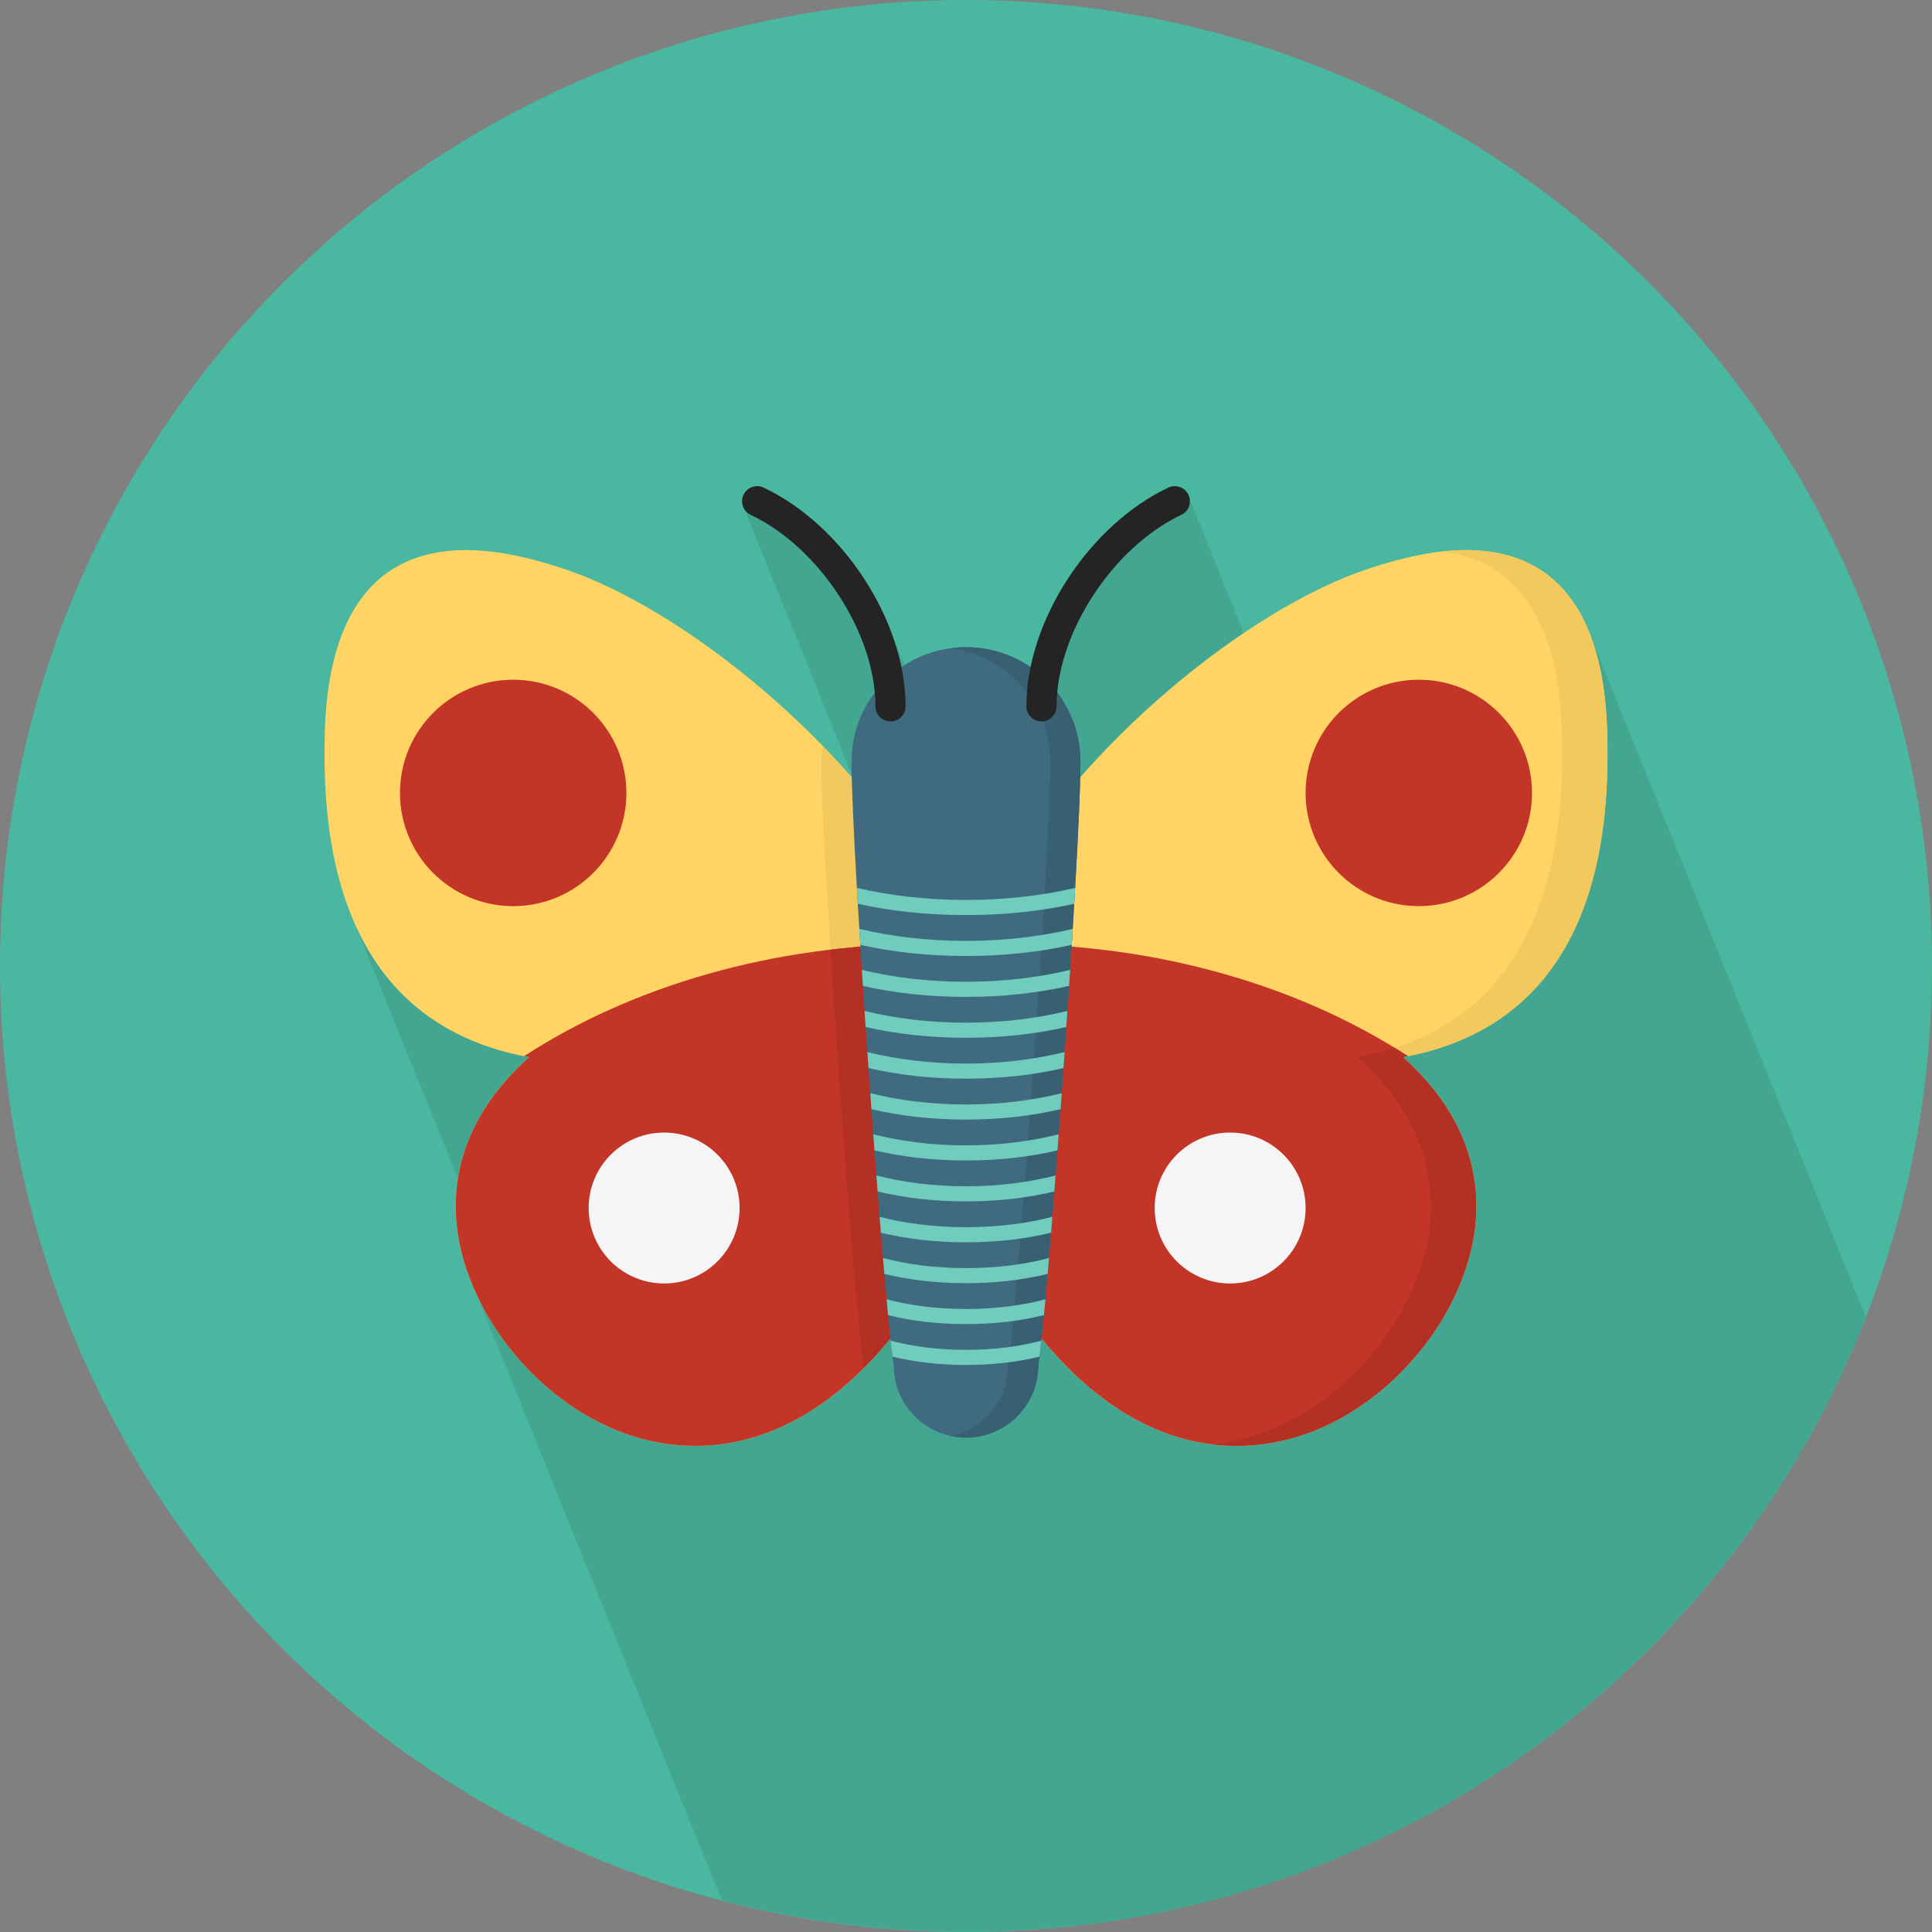 <?xml version="1.0" encoding="utf-8"?>
<!-- Generator: Adobe Illustrator 15.1.0, SVG Export Plug-In . SVG Version: 6.00 Build 0)  -->
<!DOCTYPE svg PUBLIC "-//W3C//DTD SVG 1.1//EN" "http://www.w3.org/Graphics/SVG/1.1/DTD/svg11.dtd">
<svg version="1.1" id="Layer_1" xmlns="http://www.w3.org/2000/svg" xmlns:xlink="http://www.w3.org/1999/xlink" x="0px" y="0px"
	 width="128px" height="128px" viewBox="0 0 128 128" enable-background="new 0 0 128 128" xml:space="preserve">
<rect x="0" y="0" width="128" height="128" fill="#808080" stroke="none"/>
<g>
	<circle fill="#4AB8A1" cx="64" cy="64" r="64"/>
	<path fill="#43A691" d="M123.618,87.27c-0.035-0.085-0.066-0.172-0.104-0.256c-0.076-0.207-0.158-0.412-0.248-0.614
		c-0.076-0.209-0.16-0.416-0.25-0.621c-0.076-0.203-0.158-0.405-0.246-0.605c-0.076-0.207-0.158-0.412-0.248-0.614
		c-0.076-0.207-0.158-0.412-0.248-0.614c-0.076-0.209-0.16-0.416-0.25-0.62c-0.076-0.204-0.157-0.406-0.246-0.606
		c-0.076-0.207-0.158-0.412-0.248-0.614c-0.076-0.207-0.158-0.411-0.247-0.613c-0.077-0.209-0.161-0.416-0.25-0.621
		c-0.077-0.204-0.158-0.406-0.246-0.606c-0.079-0.213-0.164-0.424-0.255-0.632c-0.075-0.201-0.156-0.399-0.242-0.597
		c-0.077-0.207-0.159-0.412-0.248-0.614c-0.078-0.209-0.161-0.416-0.25-0.621c-0.077-0.204-0.158-0.406-0.246-0.605
		c-0.077-0.207-0.159-0.412-0.248-0.614c-0.077-0.207-0.158-0.412-0.248-0.614c-0.078-0.209-0.16-0.416-0.25-0.621
		c-0.076-0.204-0.158-0.405-0.246-0.605c-0.076-0.207-0.158-0.412-0.248-0.614c-0.076-0.207-0.158-0.412-0.248-0.614
		c-0.078-0.209-0.16-0.416-0.25-0.621c-0.076-0.204-0.158-0.405-0.246-0.605c-0.076-0.207-0.158-0.412-0.248-0.614
		c-0.076-0.207-0.158-0.412-0.248-0.614c-0.076-0.207-0.158-0.411-0.248-0.613c-0.078-0.209-0.16-0.416-0.25-0.621
		c-0.076-0.204-0.157-0.406-0.246-0.606c-0.076-0.207-0.158-0.412-0.248-0.613c-0.076-0.207-0.158-0.412-0.247-0.614
		c-0.078-0.209-0.161-0.416-0.25-0.621c-0.077-0.204-0.158-0.406-0.246-0.606c-0.077-0.207-0.159-0.412-0.248-0.613
		c-0.077-0.207-0.159-0.412-0.248-0.614c-0.078-0.209-0.161-0.416-0.25-0.621c-0.079-0.21-0.163-0.418-0.253-0.624
		c-0.075-0.201-0.155-0.4-0.242-0.597c-0.077-0.207-0.159-0.412-0.248-0.614c-0.077-0.207-0.158-0.412-0.248-0.614
		c-0.076-0.209-0.16-0.416-0.25-0.621c-0.076-0.204-0.158-0.405-0.246-0.605c-0.076-0.207-0.158-0.412-0.248-0.614
		c-0.076-0.207-0.158-0.412-0.248-0.614c-0.076-0.209-0.16-0.416-0.25-0.621c-0.076-0.204-0.158-0.405-0.246-0.605
		c-0.076-0.207-0.158-0.412-0.248-0.614c-0.076-0.207-0.158-0.412-0.248-0.614c-0.076-0.209-0.16-0.416-0.25-0.62
		c-0.076-0.204-0.158-0.406-0.246-0.606c-0.076-0.207-0.158-0.412-0.248-0.614c-0.076-0.207-0.158-0.412-0.248-0.613
		c-0.076-0.207-0.158-0.412-0.247-0.614c-0.077-0.209-0.161-0.416-0.25-0.621c-0.077-0.204-0.158-0.406-0.246-0.606
		c-0.077-0.207-0.159-0.412-0.248-0.613c-0.077-0.207-0.159-0.412-0.248-0.614c-0.077-0.209-0.161-0.416-0.25-0.621
		c-0.077-0.204-0.158-0.406-0.246-0.606c-0.077-0.207-0.159-0.411-0.248-0.613c-0.077-0.207-0.159-0.412-0.248-0.614
		c-0.08-0.215-0.165-0.428-0.258-0.639c-0.074-0.198-0.154-0.396-0.239-0.589c-0.076-0.207-0.158-0.412-0.248-0.614
		c-0.076-0.207-0.158-0.412-0.248-0.614c-0.078-0.209-0.16-0.416-0.25-0.621c-0.076-0.204-0.158-0.406-0.246-0.605
		c-0.076-0.207-0.158-0.412-0.248-0.614c-0.076-0.207-0.158-0.412-0.248-0.614c-0.076-0.207-0.158-0.412-0.248-0.614
		c-0.078-0.209-0.16-0.416-0.25-0.62c-0.076-0.204-0.158-0.406-0.246-0.606c-0.076-0.207-0.158-0.412-0.248-0.614
		c-1.145-3.065-3.483-5.745-8.283-5.745c-1.829,0-3.924,0.396-6.403,1.218c-2.571,0.848-5.432,2.341-8.301,4.272
		c-0.032-0.056-0.072-0.103-0.112-0.149c-0.003-0.138-0.029-0.273-0.093-0.405c-0.039-0.082-0.101-0.145-0.155-0.209
		c-0.003-0.138-0.029-0.274-0.093-0.405c-0.039-0.082-0.101-0.143-0.155-0.209c-0.002-0.137-0.029-0.273-0.093-0.405
		c-0.039-0.082-0.101-0.144-0.155-0.21c-0.004-0.136-0.031-0.271-0.094-0.402c-0.039-0.082-0.1-0.145-0.154-0.209
		c-0.004-0.138-0.031-0.274-0.094-0.405c-0.039-0.082-0.1-0.144-0.154-0.209c-0.004-0.137-0.03-0.273-0.094-0.405
		c-0.039-0.082-0.1-0.144-0.154-0.209c-0.004-0.137-0.03-0.273-0.094-0.405c-0.039-0.082-0.1-0.143-0.154-0.209
		c-0.004-0.136-0.03-0.272-0.094-0.403c-0.039-0.082-0.1-0.144-0.154-0.209c-0.004-0.138-0.03-0.273-0.094-0.405
		c-0.039-0.082-0.1-0.145-0.154-0.209c-0.004-0.137-0.03-0.274-0.094-0.405c-0.039-0.082-0.1-0.143-0.154-0.209
		c-0.004-0.137-0.03-0.272-0.094-0.405c-0.039-0.082-0.1-0.144-0.154-0.209c-0.004-0.137-0.03-0.273-0.094-0.404
		c-0.039-0.082-0.1-0.144-0.154-0.209c-0.004-0.137-0.03-0.273-0.094-0.404c-0.039-0.082-0.1-0.144-0.154-0.209
		c-0.003-0.137-0.03-0.273-0.094-0.405c-0.039-0.082-0.1-0.144-0.154-0.209c-0.003-0.137-0.03-0.273-0.094-0.405
		c-0.235-0.5-0.832-0.713-1.332-0.477c-4.475,2.12-8.117,7.022-9.12,11.897c-1.22-0.837-2.693-1.328-4.284-1.328
		c-0.339,0-0.671,0.03-0.998,0.073c-0.001,0-0.001,0-0.002,0c-1.121,0.147-2.159,0.544-3.07,1.126
		c-0.06-0.151-0.125-0.305-0.188-0.456c-0.079-0.207-0.162-0.414-0.25-0.619c-0.078-0.204-0.16-0.405-0.246-0.607
		c-0.078-0.205-0.161-0.41-0.248-0.614c-1.527-4.005-4.672-7.705-8.401-9.472c-0.5-0.236-1.096-0.023-1.332,0.477
		c-0.179,0.378-0.099,0.811,0.168,1.101c0.014,0.228,0.094,0.444,0.248,0.614c0.014,0.228,0.094,0.445,0.248,0.614
		c0.016,0.227,0.094,0.444,0.248,0.613c0.014,0.227,0.094,0.443,0.248,0.613c0.014,0.228,0.094,0.445,0.248,0.614
		c0.014,0.228,0.094,0.444,0.248,0.614c0.014,0.227,0.094,0.445,0.248,0.614c0.016,0.227,0.094,0.443,0.248,0.612
		c0.014,0.228,0.093,0.444,0.248,0.614c0.014,0.228,0.093,0.445,0.248,0.614c0.015,0.229,0.094,0.445,0.249,0.615
		c0.015,0.226,0.094,0.442,0.248,0.611c0.014,0.228,0.093,0.445,0.247,0.614c0.015,0.228,0.094,0.444,0.248,0.614
		c0.015,0.227,0.094,0.445,0.248,0.614c0.016,0.227,0.095,0.443,0.248,0.612c0.015,0.228,0.094,0.444,0.248,0.614
		c0.015,0.228,0.094,0.445,0.248,0.614c0.015,0.227,0.094,0.445,0.248,0.614c0.016,0.227,0.094,0.443,0.248,0.612
		c0.015,0.228,0.094,0.445,0.248,0.614c0.014,0.228,0.094,0.444,0.248,0.614c0.014,0.227,0.094,0.445,0.248,0.614
		c0.014,0.227,0.094,0.444,0.248,0.614c0.016,0.227,0.094,0.443,0.248,0.612c0.014,0.228,0.094,0.445,0.248,0.614
		c0.014,0.227,0.094,0.444,0.248,0.614c0.014,0.227,0.094,0.444,0.248,0.614c0.007,0.101,0.018,0.198,0.053,0.291
		c0,0.05,0.002,0.094,0.002,0.144c-0.619-0.709-1.268-1.404-1.931-2.087c-0.002-0.001-0.003-0.003-0.005-0.005
		c-5.334-5.487-11.888-10.005-17.213-11.759c-2.48-0.819-4.574-1.217-6.403-1.217c-9.38,0-9.38,10.229-9.38,13.59
		c0,4.485,0.697,8.012,1.861,10.791c0.08,0.211,0.164,0.412,0.248,0.614c0.08,0.212,0.165,0.415,0.25,0.618
		c0.079,0.208,0.163,0.409,0.247,0.609c0.08,0.212,0.165,0.416,0.25,0.618c0.079,0.209,0.162,0.409,0.246,0.609
		c0.08,0.211,0.164,0.412,0.248,0.614c0.08,0.212,0.165,0.415,0.25,0.618c0.079,0.208,0.163,0.409,0.247,0.608
		c0.08,0.211,0.164,0.412,0.248,0.614c0.08,0.21,0.164,0.413,0.248,0.614c0.08,0.211,0.165,0.415,0.25,0.618
		c0.079,0.208,0.163,0.409,0.247,0.608c0.08,0.21,0.164,0.413,0.248,0.614c0.08,0.211,0.164,0.412,0.248,0.614
		c0.08,0.212,0.165,0.415,0.25,0.618c0.079,0.208,0.163,0.409,0.247,0.608c0.08,0.212,0.165,0.416,0.25,0.619
		c0.079,0.209,0.163,0.409,0.247,0.609c0.08,0.211,0.165,0.415,0.25,0.618c0.079,0.208,0.163,0.409,0.247,0.608
		c0.08,0.21,0.164,0.413,0.248,0.614c0.08,0.211,0.164,0.412,0.248,0.614c0.08,0.21,0.164,0.413,0.248,0.613
		c0.08,0.212,0.165,0.416,0.25,0.618c0.079,0.208,0.163,0.409,0.247,0.609c0.08,0.21,0.164,0.413,0.248,0.614
		c0.08,0.211,0.164,0.412,0.248,0.613c0.08,0.213,0.165,0.416,0.25,0.618c0.011,0.029,0.021,0.063,0.032,0.093
		c-0.356,2.28-0.018,4.646,0.997,7.069c0.076,0.204,0.162,0.409,0.248,0.614c0.077,0.205,0.163,0.411,0.25,0.617
		c0.075,0.203,0.161,0.406,0.247,0.609c0.077,0.205,0.164,0.412,0.25,0.619c0.076,0.202,0.161,0.405,0.247,0.609
		c0.076,0.204,0.162,0.409,0.248,0.614c0.076,0.204,0.163,0.411,0.25,0.616c0.076,0.203,0.161,0.406,0.247,0.61
		c0.076,0.204,0.162,0.409,0.248,0.614c0.076,0.204,0.162,0.409,0.248,0.613c0.076,0.205,0.163,0.411,0.25,0.617
		c0.076,0.203,0.161,0.406,0.247,0.61c0.076,0.204,0.162,0.409,0.248,0.614c0.076,0.203,0.162,0.408,0.248,0.613
		c0.076,0.205,0.163,0.411,0.25,0.617c0.076,0.203,0.161,0.406,0.247,0.61c0.077,0.205,0.164,0.412,0.25,0.619
		c0.076,0.202,0.161,0.404,0.247,0.608c0.077,0.205,0.163,0.411,0.25,0.617c0.075,0.203,0.161,0.406,0.247,0.61
		c0.076,0.204,0.162,0.409,0.248,0.613c0.076,0.204,0.162,0.409,0.248,0.614c0.076,0.204,0.162,0.409,0.248,0.614
		c0.077,0.205,0.163,0.411,0.25,0.617c0.075,0.202,0.161,0.405,0.247,0.609c0.076,0.204,0.162,0.409,0.248,0.614
		c0.076,0.204,0.162,0.409,0.248,0.614c0.077,0.205,0.163,0.411,0.25,0.616c0.075,0.203,0.161,0.406,0.247,0.61
		c0.077,0.205,0.164,0.412,0.25,0.619c0.076,0.202,0.161,0.405,0.247,0.609c0.076,0.204,0.163,0.411,0.25,0.616
		c0.076,0.203,0.161,0.406,0.247,0.61c0.076,0.204,0.162,0.409,0.248,0.614c0.076,0.204,0.162,0.409,0.248,0.613
		c0.076,0.204,0.162,0.409,0.248,0.614c0.076,0.205,0.163,0.411,0.25,0.617c0.076,0.203,0.161,0.406,0.247,0.61
		c0.076,0.203,0.162,0.408,0.248,0.613c0.076,0.204,0.162,0.409,0.248,0.614c0.076,0.205,0.163,0.411,0.25,0.617
		c0.076,0.204,0.163,0.409,0.249,0.614c0.076,0.203,0.161,0.405,0.247,0.609c0.076,0.204,0.162,0.409,0.248,0.614
		c0.077,0.205,0.163,0.411,0.25,0.617c0.075,0.203,0.161,0.405,0.247,0.609c0.076,0.204,0.162,0.409,0.248,0.614
		c0.076,0.204,0.162,0.409,0.248,0.614c0.076,0.204,0.162,0.409,0.248,0.614c0.077,0.205,0.163,0.41,0.25,0.616
		c0.075,0.203,0.161,0.406,0.247,0.61c0.076,0.204,0.162,0.409,0.248,0.614c0.076,0.204,0.162,0.409,0.248,0.614
		c0.077,0.204,0.163,0.41,0.25,0.616c0.076,0.204,0.163,0.409,0.249,0.614c0.076,0.203,0.161,0.406,0.247,0.61
		c0.076,0.204,0.162,0.409,0.248,0.613c0.076,0.205,0.163,0.411,0.25,0.617c0.076,0.203,0.161,0.406,0.247,0.61
		c0.076,0.204,0.162,0.409,0.248,0.613c0.076,0.204,0.162,0.409,0.248,0.614c0.076,0.204,0.162,0.409,0.248,0.614
		c0.076,0.205,0.163,0.411,0.25,0.617c0.076,0.203,0.161,0.406,0.247,0.609c0.076,0.204,0.162,0.409,0.248,0.614
		c0.076,0.204,0.162,0.409,0.248,0.614c0.027,0.071,0.059,0.144,0.087,0.215c5.176,1.351,10.604,2.074,16.202,2.074
		C91.133,128,114.307,111.105,123.618,87.27z"/>
	<path fill="#FFD464" d="M106.5,50.034c0-3.361,0-13.59-9.38-13.59c-1.829,0-3.923,0.396-6.403,1.217
		C82.613,40.331,71.645,49.38,66.5,58.55v26.611c5.439,8.672,11.268,10.629,15.422,10.629c6.621,0,11.967-4.848,14.324-9.658
		c1.763-3.6,2.033-7.086,0.801-10.361c-0.781-2.073-2.166-3.998-4.105-5.731C99.848,68.798,106.5,63.979,106.5,50.034z"/>
	<path fill="#FFD464" d="M21.5,50.034c0-3.361,0-13.59,9.38-13.59c1.829,0,3.923,0.396,6.403,1.217
		C45.387,40.331,56.355,49.38,61.5,58.55v26.611C56.061,93.833,50.232,95.79,46.078,95.79c-6.621,0-11.966-4.848-14.324-9.658
		c-1.763-3.6-2.033-7.086-0.801-10.361c0.781-2.073,2.166-3.998,4.106-5.731C28.152,68.798,21.5,63.979,21.5,50.034z"/>
	<path fill="#F2C95F" d="M54.416,50.46c0,6.084,2.174,36.248,2.796,40c0,0.057,0.015,0.109,0.017,0.166
		c1.426-1.429,2.861-3.217,4.271-5.465V58.55c-1.764-3.145-4.221-6.268-7.004-9.131C54.449,49.76,54.416,50.105,54.416,50.46z"/>
	<path fill="#F2C95F" d="M106.5,50.034c0-3.361,0-13.59-9.38-13.59c-0.496,0-1.015,0.034-1.552,0.094
		c7.927,1.007,7.932,10.317,7.932,13.496c0,13.944-6.652,18.764-13.561,20.004c1.94,1.733,3.326,3.658,4.106,5.731
		c1.231,3.275,0.962,6.763-0.801,10.361c-2.181,4.445-6.911,8.914-12.843,9.567c0.525,0.061,1.035,0.091,1.519,0.091
		c6.621,0,11.966-4.849,14.324-9.658c1.763-3.6,2.032-7.086,0.801-10.361c-0.78-2.073-2.166-3.998-4.106-5.731
		C99.848,68.798,106.5,63.979,106.5,50.034z"/>
	<path fill="#C23527" d="M97.047,75.771c-0.781-2.074-2.166-3.998-4.105-5.731c0.111-0.021,0.222-0.05,0.332-0.07
		c-7.094-4.607-16.461-7.434-26.772-7.434v22.627c5.438,8.672,11.269,10.629,15.422,10.629c6.621,0,11.966-4.849,14.324-9.658
		C98.009,82.532,98.279,79.046,97.047,75.771z"/>
	<path fill="#B33124" d="M92.939,70.038c0.11-0.021,0.222-0.049,0.332-0.07c-0.285-0.186-0.58-0.363-0.873-0.543
		c-0.809,0.262-1.631,0.465-2.459,0.613c1.94,1.734,3.326,3.658,4.106,5.732c1.231,3.274,0.962,6.762-0.801,10.36
		c-2.181,4.445-6.911,8.914-12.843,9.567c0.525,0.061,1.035,0.091,1.519,0.091c6.621,0,11.966-4.849,14.324-9.658
		c1.763-3.6,2.032-7.086,0.801-10.36C96.266,73.696,94.881,71.772,92.939,70.038z"/>
	<path fill="#C23527" d="M30.953,75.771c0.781-2.074,2.166-3.998,4.106-5.731c-0.112-0.021-0.222-0.05-0.332-0.07
		c7.093-4.607,16.46-7.434,26.772-7.434v22.627c-5.438,8.672-11.269,10.629-15.422,10.629c-6.621,0-11.966-4.849-14.324-9.658
		C29.991,82.532,29.721,79.046,30.953,75.771z"/>
	<path fill="#B33124" d="M57.212,90.46c0,0.057,0.015,0.109,0.017,0.166c0.002-0.002,0.004-0.003,0.006-0.005
		c0.353-0.354,0.705-0.729,1.06-1.129c0.002-0.003,0.005-0.005,0.007-0.009c0.336-0.378,0.67-0.781,1.004-1.203
		c0.024-0.03,0.049-0.06,0.074-0.091c0.309-0.392,0.614-0.811,0.921-1.239c0.05-0.07,0.101-0.133,0.149-0.202
		c0.352-0.502,0.701-1.03,1.052-1.587V62.534c-2.21,0-4.373,0.137-6.483,0.387C55.708,73.908,56.8,87.976,57.212,90.46z"/>
	<circle fill="#F5F5F5" cx="81.5" cy="80.034" r="5"/>
	<circle fill="#F5F5F5" cx="44" cy="80.034" r="5"/>
	<circle fill="#C23527" cx="34" cy="52.534" r="7.5"/>
	<circle fill="#C23527" cx="94" cy="52.534" r="7.5"/>
	<path fill="#406A80" d="M64,42.876c-4.188,0-7.584,3.395-7.584,7.584c0,6.084,2.174,36.248,2.796,40
		c0,2.645,2.144,4.787,4.788,4.787s4.788-2.144,4.788-4.787c0.622-3.752,2.796-33.916,2.796-40
		C71.584,46.271,68.188,42.876,64,42.876z"/>
	<path fill="#395F73" d="M64,42.876c-0.34,0-0.672,0.03-1,0.073c3.715,0.49,6.584,3.661,6.584,7.511c0,6.084-2.174,36.248-2.796,40
		c0,2.301-1.624,4.219-3.788,4.679c0.323,0.069,0.656,0.108,1,0.108c2.645,0,4.788-2.144,4.788-4.787
		c0.622-3.752,2.796-33.916,2.796-40C71.584,46.271,68.188,42.876,64,42.876z"/>
	<g>
		<path fill="#242424" d="M59,47.794c-0.553,0-1-0.447-1-1c0-4.834-3.706-10.523-8.262-12.682c-0.5-0.236-0.713-0.832-0.477-1.33
			c0.236-0.5,0.832-0.713,1.332-0.478c5.273,2.498,9.405,8.861,9.405,14.488C60,47.347,59.553,47.794,59,47.794z"/>
		<path fill="#242424" d="M69,47.794c0.553,0,1-0.447,1-1c0-4.834,3.706-10.523,8.262-12.682c0.5-0.236,0.713-0.832,0.477-1.33
			c-0.236-0.5-0.832-0.713-1.332-0.478c-5.273,2.498-9.405,8.861-9.405,14.488C68,47.347,68.447,47.794,69,47.794z"/>
	</g>
	<g>
		<path fill="#70CCBD" d="M64,84.015c-2.1,0-3.955-0.256-5.499-0.67c0.03,0.363,0.062,0.711,0.09,1.055
			c1.599,0.394,3.437,0.615,5.409,0.615s3.813-0.223,5.409-0.615c0.028-0.344,0.06-0.69,0.09-1.055
			C67.955,83.759,66.1,84.015,64,84.015z"/>
		<path fill="#70CCBD" d="M69.162,87.134c0.031-0.334,0.064-0.686,0.098-1.055c-1.473,0.396-3.248,0.645-5.26,0.645
			s-3.787-0.248-5.26-0.645c0.033,0.369,0.064,0.721,0.098,1.055c1.523,0.377,3.279,0.59,5.162,0.59S67.639,87.511,69.162,87.134z"
			/>
		<path fill="#70CCBD" d="M64,65.046c-2.492,0-4.848-0.293-6.898-0.789c0.022,0.352,0.047,0.705,0.069,1.061
			c2.037,0.466,4.351,0.729,6.829,0.729s4.792-0.264,6.829-0.729c0.022-0.354,0.047-0.709,0.069-1.061
			C68.848,64.753,66.492,65.046,64,65.046z"/>
		<path fill="#70CCBD" d="M64,81.304c-2.18,0-4.109-0.264-5.723-0.688c0.029,0.358,0.057,0.707,0.084,1.053
			c1.668,0.408,3.584,0.637,5.639,0.637s3.971-0.229,5.639-0.637c0.027-0.346,0.055-0.693,0.084-1.053
			C68.109,81.04,66.18,81.304,64,81.304z"/>
		<path fill="#70CCBD" d="M64,62.337c-2.55,0-4.963-0.295-7.068-0.797c0.021,0.348,0.043,0.703,0.065,1.059
			c2.092,0.471,4.464,0.738,7.003,0.738c2.54,0,4.911-0.268,7.003-0.738c0.022-0.354,0.045-0.711,0.065-1.059
			C68.963,62.042,66.55,62.337,64,62.337z"/>
		<path fill="#70CCBD" d="M57.279,66.978c0.025,0.354,0.049,0.707,0.072,1.063c1.979,0.457,4.232,0.715,6.647,0.715
			s4.669-0.258,6.647-0.715c0.023-0.355,0.047-0.709,0.071-1.063c-1.991,0.49-4.288,0.777-6.72,0.777S59.271,67.468,57.279,66.978z"
			/>
		<path fill="#70CCBD" d="M64,75.884c-2.232,0-4.336-0.273-6.143-0.734c0.025,0.355,0.053,0.711,0.078,1.063
			c1.799,0.428,3.855,0.672,6.063,0.672s4.267-0.244,6.063-0.672c0.025-0.353,0.053-0.707,0.078-1.063
			C68.336,75.61,66.232,75.884,64,75.884z"/>
		<path fill="#70CCBD" d="M64,78.595c-2.16,0-4.195-0.268-5.938-0.717c0.027,0.357,0.056,0.709,0.082,1.061
			c1.732,0.418,3.723,0.656,5.854,0.656s4.122-0.238,5.854-0.656c0.026-0.352,0.055-0.703,0.082-1.061
			C68.195,78.327,66.16,78.595,64,78.595z"/>
		<path fill="#70CCBD" d="M68.87,89.88c0.037-0.295,0.078-0.646,0.123-1.059c-1.397,0.377-3.083,0.61-4.993,0.61
			s-3.596-0.233-4.993-0.61c0.045,0.413,0.086,0.764,0.123,1.059c1.44,0.354,3.095,0.553,4.87,0.553S67.43,90.233,68.87,89.88z"/>
		<path fill="#70CCBD" d="M64,59.626c-2.602,0-5.068-0.293-7.23-0.799c0.021,0.344,0.041,0.697,0.063,1.053
			c2.146,0.477,4.572,0.746,7.169,0.746s5.022-0.271,7.169-0.746c0.021-0.355,0.041-0.709,0.063-1.053
			C69.068,59.333,66.602,59.626,64,59.626z"/>
		<path fill="#70CCBD" d="M64,73.175c-2.301,0-4.473-0.277-6.341-0.75c0.024,0.355,0.051,0.709,0.075,1.061
			c1.861,0.439,3.986,0.689,6.266,0.689s4.404-0.25,6.266-0.689c0.024-0.352,0.051-0.704,0.076-1.061
			C68.473,72.896,66.301,73.175,64,73.175z"/>
		<path fill="#70CCBD" d="M64,70.466c-2.367,0-4.602-0.285-6.534-0.764c0.024,0.354,0.05,0.707,0.075,1.059
			c1.921,0.449,4.111,0.705,6.459,0.705s4.538-0.256,6.459-0.705c0.025-0.354,0.051-0.705,0.075-1.061
			C68.602,70.181,66.367,70.466,64,70.466z"/>
	</g>
</g>
</svg>
